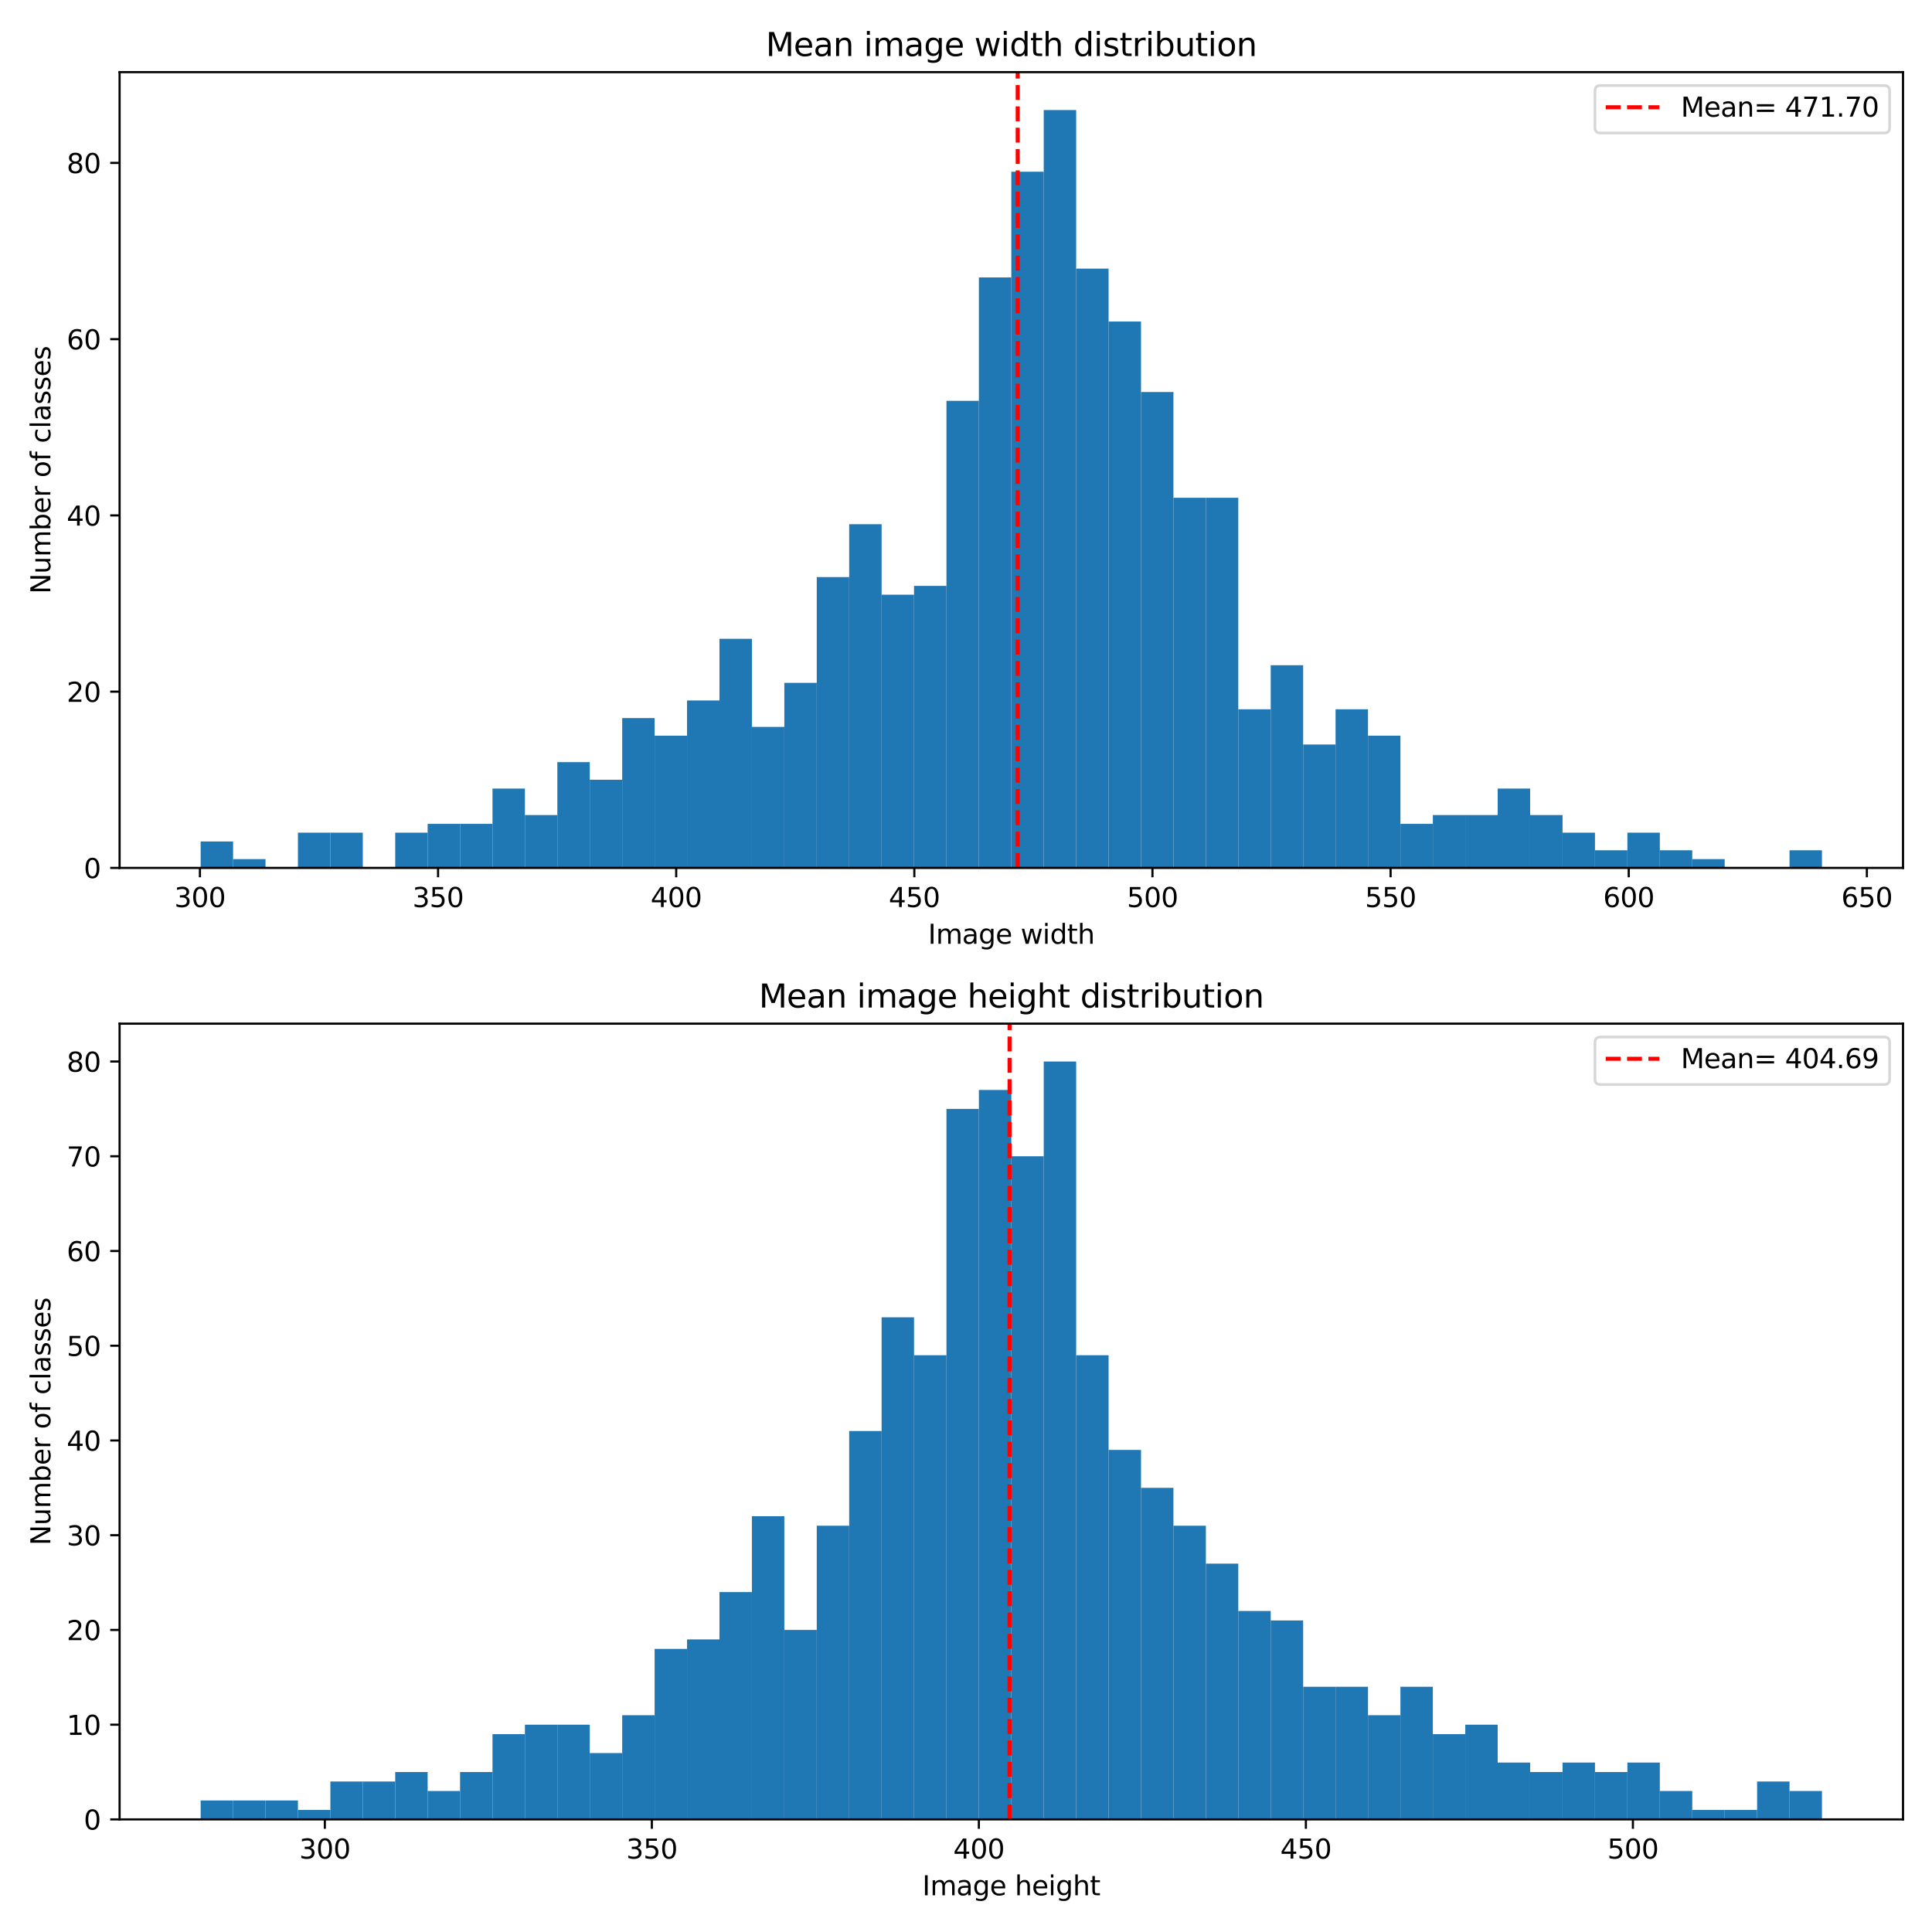 <?xml version="1.0" encoding="utf-8" standalone="no"?>
<!DOCTYPE svg PUBLIC "-//W3C//DTD SVG 1.1//EN"
  "http://www.w3.org/Graphics/SVG/1.1/DTD/svg11.dtd">
<svg xmlns:xlink="http://www.w3.org/1999/xlink" width="720pt" height="720pt" viewBox="0 0 720 720" xmlns="http://www.w3.org/2000/svg" version="1.1">
 <defs>
  <style type="text/css">*{stroke-linejoin: round; stroke-linecap: butt}</style>
 </defs>
 <g id="figure_1">
  <g id="patch_1">
   <path d="M 0 720 
L 720 720 
L 720 0 
L 0 0 
z
" style="fill: #ffffff"/>
  </g>
  <g id="axes_1">
   <g id="patch_2">
    <path d="M 44.57 323.44 
L 709.2 323.44 
L 709.2 26.88 
L 44.57 26.88 
z
" style="fill: #ffffff"/>
   </g>
   <g id="patch_3">
    <path d="M 74.78 323.44 
L 86.865 323.44 
L 86.865 313.588 
L 74.78 313.588 
z
" clip-path="url(#pa3d699de8a)" style="fill: #1f77b4"/>
   </g>
   <g id="patch_4">
    <path d="M 86.865 323.44 
L 98.949 323.44 
L 98.949 320.156 
L 86.865 320.156 
z
" clip-path="url(#pa3d699de8a)" style="fill: #1f77b4"/>
   </g>
   <g id="patch_5">
    <path d="M 98.949 323.44 
L 111.033 323.44 
L 111.033 323.44 
L 98.949 323.44 
z
" clip-path="url(#pa3d699de8a)" style="fill: #1f77b4"/>
   </g>
   <g id="patch_6">
    <path d="M 111.033 323.44 
L 123.117 323.44 
L 123.117 310.303 
L 111.033 310.303 
z
" clip-path="url(#pa3d699de8a)" style="fill: #1f77b4"/>
   </g>
   <g id="patch_7">
    <path d="M 123.117 323.44 
L 135.201 323.44 
L 135.201 310.303 
L 123.117 310.303 
z
" clip-path="url(#pa3d699de8a)" style="fill: #1f77b4"/>
   </g>
   <g id="patch_8">
    <path d="M 135.201 323.44 
L 147.286 323.44 
L 147.286 323.44 
L 135.201 323.44 
z
" clip-path="url(#pa3d699de8a)" style="fill: #1f77b4"/>
   </g>
   <g id="patch_9">
    <path d="M 147.286 323.44 
L 159.37 323.44 
L 159.37 310.303 
L 147.286 310.303 
z
" clip-path="url(#pa3d699de8a)" style="fill: #1f77b4"/>
   </g>
   <g id="patch_10">
    <path d="M 159.37 323.44 
L 171.454 323.44 
L 171.454 307.019 
L 159.37 307.019 
z
" clip-path="url(#pa3d699de8a)" style="fill: #1f77b4"/>
   </g>
   <g id="patch_11">
    <path d="M 171.454 323.44 
L 183.538 323.44 
L 183.538 307.019 
L 171.454 307.019 
z
" clip-path="url(#pa3d699de8a)" style="fill: #1f77b4"/>
   </g>
   <g id="patch_12">
    <path d="M 183.538 323.44 
L 195.622 323.44 
L 195.622 293.883 
L 183.538 293.883 
z
" clip-path="url(#pa3d699de8a)" style="fill: #1f77b4"/>
   </g>
   <g id="patch_13">
    <path d="M 195.622 323.44 
L 207.706 323.44 
L 207.706 303.735 
L 195.622 303.735 
z
" clip-path="url(#pa3d699de8a)" style="fill: #1f77b4"/>
   </g>
   <g id="patch_14">
    <path d="M 207.706 323.44 
L 219.791 323.44 
L 219.791 284.03 
L 207.706 284.03 
z
" clip-path="url(#pa3d699de8a)" style="fill: #1f77b4"/>
   </g>
   <g id="patch_15">
    <path d="M 219.791 323.44 
L 231.875 323.44 
L 231.875 290.598 
L 219.791 290.598 
z
" clip-path="url(#pa3d699de8a)" style="fill: #1f77b4"/>
   </g>
   <g id="patch_16">
    <path d="M 231.875 323.44 
L 243.959 323.44 
L 243.959 267.609 
L 231.875 267.609 
z
" clip-path="url(#pa3d699de8a)" style="fill: #1f77b4"/>
   </g>
   <g id="patch_17">
    <path d="M 243.959 323.44 
L 256.043 323.44 
L 256.043 274.178 
L 243.959 274.178 
z
" clip-path="url(#pa3d699de8a)" style="fill: #1f77b4"/>
   </g>
   <g id="patch_18">
    <path d="M 256.043 323.44 
L 268.127 323.44 
L 268.127 261.041 
L 256.043 261.041 
z
" clip-path="url(#pa3d699de8a)" style="fill: #1f77b4"/>
   </g>
   <g id="patch_19">
    <path d="M 268.127 323.44 
L 280.212 323.44 
L 280.212 238.052 
L 268.127 238.052 
z
" clip-path="url(#pa3d699de8a)" style="fill: #1f77b4"/>
   </g>
   <g id="patch_20">
    <path d="M 280.212 323.44 
L 292.296 323.44 
L 292.296 270.893 
L 280.212 270.893 
z
" clip-path="url(#pa3d699de8a)" style="fill: #1f77b4"/>
   </g>
   <g id="patch_21">
    <path d="M 292.296 323.44 
L 304.38 323.44 
L 304.38 254.473 
L 292.296 254.473 
z
" clip-path="url(#pa3d699de8a)" style="fill: #1f77b4"/>
   </g>
   <g id="patch_22">
    <path d="M 304.38 323.44 
L 316.464 323.44 
L 316.464 215.063 
L 304.38 215.063 
z
" clip-path="url(#pa3d699de8a)" style="fill: #1f77b4"/>
   </g>
   <g id="patch_23">
    <path d="M 316.464 323.44 
L 328.548 323.44 
L 328.548 195.358 
L 316.464 195.358 
z
" clip-path="url(#pa3d699de8a)" style="fill: #1f77b4"/>
   </g>
   <g id="patch_24">
    <path d="M 328.548 323.44 
L 340.632 323.44 
L 340.632 221.631 
L 328.548 221.631 
z
" clip-path="url(#pa3d699de8a)" style="fill: #1f77b4"/>
   </g>
   <g id="patch_25">
    <path d="M 340.632 323.44 
L 352.717 323.44 
L 352.717 218.347 
L 340.632 218.347 
z
" clip-path="url(#pa3d699de8a)" style="fill: #1f77b4"/>
   </g>
   <g id="patch_26">
    <path d="M 352.717 323.44 
L 364.801 323.44 
L 364.801 149.379 
L 352.717 149.379 
z
" clip-path="url(#pa3d699de8a)" style="fill: #1f77b4"/>
   </g>
   <g id="patch_27">
    <path d="M 364.801 323.44 
L 376.885 323.44 
L 376.885 103.401 
L 364.801 103.401 
z
" clip-path="url(#pa3d699de8a)" style="fill: #1f77b4"/>
   </g>
   <g id="patch_28">
    <path d="M 376.885 323.44 
L 388.969 323.44 
L 388.969 63.991 
L 376.885 63.991 
z
" clip-path="url(#pa3d699de8a)" style="fill: #1f77b4"/>
   </g>
   <g id="patch_29">
    <path d="M 388.969 323.44 
L 401.053 323.44 
L 401.053 41.002 
L 388.969 41.002 
z
" clip-path="url(#pa3d699de8a)" style="fill: #1f77b4"/>
   </g>
   <g id="patch_30">
    <path d="M 401.053 323.44 
L 413.138 323.44 
L 413.138 100.117 
L 401.053 100.117 
z
" clip-path="url(#pa3d699de8a)" style="fill: #1f77b4"/>
   </g>
   <g id="patch_31">
    <path d="M 413.138 323.44 
L 425.222 323.44 
L 425.222 119.822 
L 413.138 119.822 
z
" clip-path="url(#pa3d699de8a)" style="fill: #1f77b4"/>
   </g>
   <g id="patch_32">
    <path d="M 425.222 323.44 
L 437.306 323.44 
L 437.306 146.095 
L 425.222 146.095 
z
" clip-path="url(#pa3d699de8a)" style="fill: #1f77b4"/>
   </g>
   <g id="patch_33">
    <path d="M 437.306 323.44 
L 449.39 323.44 
L 449.39 185.505 
L 437.306 185.505 
z
" clip-path="url(#pa3d699de8a)" style="fill: #1f77b4"/>
   </g>
   <g id="patch_34">
    <path d="M 449.39 323.44 
L 461.474 323.44 
L 461.474 185.505 
L 449.39 185.505 
z
" clip-path="url(#pa3d699de8a)" style="fill: #1f77b4"/>
   </g>
   <g id="patch_35">
    <path d="M 461.474 323.44 
L 473.558 323.44 
L 473.558 264.325 
L 461.474 264.325 
z
" clip-path="url(#pa3d699de8a)" style="fill: #1f77b4"/>
   </g>
   <g id="patch_36">
    <path d="M 473.558 323.44 
L 485.643 323.44 
L 485.643 247.904 
L 473.558 247.904 
z
" clip-path="url(#pa3d699de8a)" style="fill: #1f77b4"/>
   </g>
   <g id="patch_37">
    <path d="M 485.643 323.44 
L 497.727 323.44 
L 497.727 277.462 
L 485.643 277.462 
z
" clip-path="url(#pa3d699de8a)" style="fill: #1f77b4"/>
   </g>
   <g id="patch_38">
    <path d="M 497.727 323.44 
L 509.811 323.44 
L 509.811 264.325 
L 497.727 264.325 
z
" clip-path="url(#pa3d699de8a)" style="fill: #1f77b4"/>
   </g>
   <g id="patch_39">
    <path d="M 509.811 323.44 
L 521.895 323.44 
L 521.895 274.178 
L 509.811 274.178 
z
" clip-path="url(#pa3d699de8a)" style="fill: #1f77b4"/>
   </g>
   <g id="patch_40">
    <path d="M 521.895 323.44 
L 533.979 323.44 
L 533.979 307.019 
L 521.895 307.019 
z
" clip-path="url(#pa3d699de8a)" style="fill: #1f77b4"/>
   </g>
   <g id="patch_41">
    <path d="M 533.979 323.44 
L 546.064 323.44 
L 546.064 303.735 
L 533.979 303.735 
z
" clip-path="url(#pa3d699de8a)" style="fill: #1f77b4"/>
   </g>
   <g id="patch_42">
    <path d="M 546.064 323.44 
L 558.148 323.44 
L 558.148 303.735 
L 546.064 303.735 
z
" clip-path="url(#pa3d699de8a)" style="fill: #1f77b4"/>
   </g>
   <g id="patch_43">
    <path d="M 558.148 323.44 
L 570.232 323.44 
L 570.232 293.883 
L 558.148 293.883 
z
" clip-path="url(#pa3d699de8a)" style="fill: #1f77b4"/>
   </g>
   <g id="patch_44">
    <path d="M 570.232 323.44 
L 582.316 323.44 
L 582.316 303.735 
L 570.232 303.735 
z
" clip-path="url(#pa3d699de8a)" style="fill: #1f77b4"/>
   </g>
   <g id="patch_45">
    <path d="M 582.316 323.44 
L 594.4 323.44 
L 594.4 310.303 
L 582.316 310.303 
z
" clip-path="url(#pa3d699de8a)" style="fill: #1f77b4"/>
   </g>
   <g id="patch_46">
    <path d="M 594.4 323.44 
L 606.484 323.44 
L 606.484 316.872 
L 594.4 316.872 
z
" clip-path="url(#pa3d699de8a)" style="fill: #1f77b4"/>
   </g>
   <g id="patch_47">
    <path d="M 606.484 323.44 
L 618.569 323.44 
L 618.569 310.303 
L 606.484 310.303 
z
" clip-path="url(#pa3d699de8a)" style="fill: #1f77b4"/>
   </g>
   <g id="patch_48">
    <path d="M 618.569 323.44 
L 630.653 323.44 
L 630.653 316.872 
L 618.569 316.872 
z
" clip-path="url(#pa3d699de8a)" style="fill: #1f77b4"/>
   </g>
   <g id="patch_49">
    <path d="M 630.653 323.44 
L 642.737 323.44 
L 642.737 320.156 
L 630.653 320.156 
z
" clip-path="url(#pa3d699de8a)" style="fill: #1f77b4"/>
   </g>
   <g id="patch_50">
    <path d="M 642.737 323.44 
L 654.821 323.44 
L 654.821 323.44 
L 642.737 323.44 
z
" clip-path="url(#pa3d699de8a)" style="fill: #1f77b4"/>
   </g>
   <g id="patch_51">
    <path d="M 654.821 323.44 
L 666.905 323.44 
L 666.905 323.44 
L 654.821 323.44 
z
" clip-path="url(#pa3d699de8a)" style="fill: #1f77b4"/>
   </g>
   <g id="patch_52">
    <path d="M 666.905 323.44 
L 678.99 323.44 
L 678.99 316.872 
L 666.905 316.872 
z
" clip-path="url(#pa3d699de8a)" style="fill: #1f77b4"/>
   </g>
   <g id="matplotlib.axis_1">
    <g id="xtick_1">
     <g id="line2d_1">
      <defs>
       <path id="meb3bebe177" d="M 0 0 
L 0 3.5 
" style="stroke: #000000; stroke-width: 0.8"/>
      </defs>
      <g>
       <use xlink:href="#meb3bebe177" x="74.51" y="323.44" style="stroke: #000000; stroke-width: 0.8"/>
      </g>
     </g>
     <g id="text_1">
      <!-- 300 -->
      <g transform="translate(64.966 338.038) scale(0.1 -0.1)">
       <defs>
        <path id="DejaVuSans-33" d="M 2597 2516 
Q 3050 2419 3304 2112 
Q 3559 1806 3559 1356 
Q 3559 666 3084 287 
Q 2609 -91 1734 -91 
Q 1441 -91 1130 -33 
Q 819 25 488 141 
L 488 750 
Q 750 597 1062 519 
Q 1375 441 1716 441 
Q 2309 441 2620 675 
Q 2931 909 2931 1356 
Q 2931 1769 2642 2001 
Q 2353 2234 1838 2234 
L 1294 2234 
L 1294 2753 
L 1863 2753 
Q 2328 2753 2575 2939 
Q 2822 3125 2822 3475 
Q 2822 3834 2567 4026 
Q 2313 4219 1838 4219 
Q 1578 4219 1281 4162 
Q 984 4106 628 3988 
L 628 4550 
Q 988 4650 1302 4700 
Q 1616 4750 1894 4750 
Q 2613 4750 3031 4423 
Q 3450 4097 3450 3541 
Q 3450 3153 3228 2886 
Q 3006 2619 2597 2516 
z
" transform="scale(0.016)"/>
        <path id="DejaVuSans-30" d="M 2034 4250 
Q 1547 4250 1301 3770 
Q 1056 3291 1056 2328 
Q 1056 1369 1301 889 
Q 1547 409 2034 409 
Q 2525 409 2770 889 
Q 3016 1369 3016 2328 
Q 3016 3291 2770 3770 
Q 2525 4250 2034 4250 
z
M 2034 4750 
Q 2819 4750 3233 4129 
Q 3647 3509 3647 2328 
Q 3647 1150 3233 529 
Q 2819 -91 2034 -91 
Q 1250 -91 836 529 
Q 422 1150 422 2328 
Q 422 3509 836 4129 
Q 1250 4750 2034 4750 
z
" transform="scale(0.016)"/>
       </defs>
       <use xlink:href="#DejaVuSans-33"/>
       <use xlink:href="#DejaVuSans-30" x="63.623"/>
       <use xlink:href="#DejaVuSans-30" x="127.246"/>
      </g>
     </g>
    </g>
    <g id="xtick_2">
     <g id="line2d_2">
      <g>
       <use xlink:href="#meb3bebe177" x="163.255" y="323.44" style="stroke: #000000; stroke-width: 0.8"/>
      </g>
     </g>
     <g id="text_2">
      <!-- 350 -->
      <g transform="translate(153.711 338.038) scale(0.1 -0.1)">
       <defs>
        <path id="DejaVuSans-35" d="M 691 4666 
L 3169 4666 
L 3169 4134 
L 1269 4134 
L 1269 2991 
Q 1406 3038 1543 3061 
Q 1681 3084 1819 3084 
Q 2600 3084 3056 2656 
Q 3513 2228 3513 1497 
Q 3513 744 3044 326 
Q 2575 -91 1722 -91 
Q 1428 -91 1123 -41 
Q 819 9 494 109 
L 494 744 
Q 775 591 1075 516 
Q 1375 441 1709 441 
Q 2250 441 2565 725 
Q 2881 1009 2881 1497 
Q 2881 1984 2565 2268 
Q 2250 2553 1709 2553 
Q 1456 2553 1204 2497 
Q 953 2441 691 2322 
L 691 4666 
z
" transform="scale(0.016)"/>
       </defs>
       <use xlink:href="#DejaVuSans-33"/>
       <use xlink:href="#DejaVuSans-35" x="63.623"/>
       <use xlink:href="#DejaVuSans-30" x="127.246"/>
      </g>
     </g>
    </g>
    <g id="xtick_3">
     <g id="line2d_3">
      <g>
       <use xlink:href="#meb3bebe177" x="251.999" y="323.44" style="stroke: #000000; stroke-width: 0.8"/>
      </g>
     </g>
     <g id="text_3">
      <!-- 400 -->
      <g transform="translate(242.456 338.038) scale(0.1 -0.1)">
       <defs>
        <path id="DejaVuSans-34" d="M 2419 4116 
L 825 1625 
L 2419 1625 
L 2419 4116 
z
M 2253 4666 
L 3047 4666 
L 3047 1625 
L 3713 1625 
L 3713 1100 
L 3047 1100 
L 3047 0 
L 2419 0 
L 2419 1100 
L 313 1100 
L 313 1709 
L 2253 4666 
z
" transform="scale(0.016)"/>
       </defs>
       <use xlink:href="#DejaVuSans-34"/>
       <use xlink:href="#DejaVuSans-30" x="63.623"/>
       <use xlink:href="#DejaVuSans-30" x="127.246"/>
      </g>
     </g>
    </g>
    <g id="xtick_4">
     <g id="line2d_4">
      <g>
       <use xlink:href="#meb3bebe177" x="340.744" y="323.44" style="stroke: #000000; stroke-width: 0.8"/>
      </g>
     </g>
     <g id="text_4">
      <!-- 450 -->
      <g transform="translate(331.201 338.038) scale(0.1 -0.1)">
       <use xlink:href="#DejaVuSans-34"/>
       <use xlink:href="#DejaVuSans-35" x="63.623"/>
       <use xlink:href="#DejaVuSans-30" x="127.246"/>
      </g>
     </g>
    </g>
    <g id="xtick_5">
     <g id="line2d_5">
      <g>
       <use xlink:href="#meb3bebe177" x="429.489" y="323.44" style="stroke: #000000; stroke-width: 0.8"/>
      </g>
     </g>
     <g id="text_5">
      <!-- 500 -->
      <g transform="translate(419.946 338.038) scale(0.1 -0.1)">
       <use xlink:href="#DejaVuSans-35"/>
       <use xlink:href="#DejaVuSans-30" x="63.623"/>
       <use xlink:href="#DejaVuSans-30" x="127.246"/>
      </g>
     </g>
    </g>
    <g id="xtick_6">
     <g id="line2d_6">
      <g>
       <use xlink:href="#meb3bebe177" x="518.234" y="323.44" style="stroke: #000000; stroke-width: 0.8"/>
      </g>
     </g>
     <g id="text_6">
      <!-- 550 -->
      <g transform="translate(508.69 338.038) scale(0.1 -0.1)">
       <use xlink:href="#DejaVuSans-35"/>
       <use xlink:href="#DejaVuSans-35" x="63.623"/>
       <use xlink:href="#DejaVuSans-30" x="127.246"/>
      </g>
     </g>
    </g>
    <g id="xtick_7">
     <g id="line2d_7">
      <g>
       <use xlink:href="#meb3bebe177" x="606.979" y="323.44" style="stroke: #000000; stroke-width: 0.8"/>
      </g>
     </g>
     <g id="text_7">
      <!-- 600 -->
      <g transform="translate(597.435 338.038) scale(0.1 -0.1)">
       <defs>
        <path id="DejaVuSans-36" d="M 2113 2584 
Q 1688 2584 1439 2293 
Q 1191 2003 1191 1497 
Q 1191 994 1439 701 
Q 1688 409 2113 409 
Q 2538 409 2786 701 
Q 3034 994 3034 1497 
Q 3034 2003 2786 2293 
Q 2538 2584 2113 2584 
z
M 3366 4563 
L 3366 3988 
Q 3128 4100 2886 4159 
Q 2644 4219 2406 4219 
Q 1781 4219 1451 3797 
Q 1122 3375 1075 2522 
Q 1259 2794 1537 2939 
Q 1816 3084 2150 3084 
Q 2853 3084 3261 2657 
Q 3669 2231 3669 1497 
Q 3669 778 3244 343 
Q 2819 -91 2113 -91 
Q 1303 -91 875 529 
Q 447 1150 447 2328 
Q 447 3434 972 4092 
Q 1497 4750 2381 4750 
Q 2619 4750 2861 4703 
Q 3103 4656 3366 4563 
z
" transform="scale(0.016)"/>
       </defs>
       <use xlink:href="#DejaVuSans-36"/>
       <use xlink:href="#DejaVuSans-30" x="63.623"/>
       <use xlink:href="#DejaVuSans-30" x="127.246"/>
      </g>
     </g>
    </g>
    <g id="xtick_8">
     <g id="line2d_8">
      <g>
       <use xlink:href="#meb3bebe177" x="695.724" y="323.44" style="stroke: #000000; stroke-width: 0.8"/>
      </g>
     </g>
     <g id="text_8">
      <!-- 650 -->
      <g transform="translate(686.18 338.038) scale(0.1 -0.1)">
       <use xlink:href="#DejaVuSans-36"/>
       <use xlink:href="#DejaVuSans-35" x="63.623"/>
       <use xlink:href="#DejaVuSans-30" x="127.246"/>
      </g>
     </g>
    </g>
    <g id="text_9">
     <!-- Image width -->
     <g transform="translate(345.855 351.717) scale(0.1 -0.1)">
      <defs>
       <path id="DejaVuSans-49" d="M 628 4666 
L 1259 4666 
L 1259 0 
L 628 0 
L 628 4666 
z
" transform="scale(0.016)"/>
       <path id="DejaVuSans-6d" d="M 3328 2828 
Q 3544 3216 3844 3400 
Q 4144 3584 4550 3584 
Q 5097 3584 5394 3201 
Q 5691 2819 5691 2113 
L 5691 0 
L 5113 0 
L 5113 2094 
Q 5113 2597 4934 2840 
Q 4756 3084 4391 3084 
Q 3944 3084 3684 2787 
Q 3425 2491 3425 1978 
L 3425 0 
L 2847 0 
L 2847 2094 
Q 2847 2600 2669 2842 
Q 2491 3084 2119 3084 
Q 1678 3084 1418 2786 
Q 1159 2488 1159 1978 
L 1159 0 
L 581 0 
L 581 3500 
L 1159 3500 
L 1159 2956 
Q 1356 3278 1631 3431 
Q 1906 3584 2284 3584 
Q 2666 3584 2933 3390 
Q 3200 3197 3328 2828 
z
" transform="scale(0.016)"/>
       <path id="DejaVuSans-61" d="M 2194 1759 
Q 1497 1759 1228 1600 
Q 959 1441 959 1056 
Q 959 750 1161 570 
Q 1363 391 1709 391 
Q 2188 391 2477 730 
Q 2766 1069 2766 1631 
L 2766 1759 
L 2194 1759 
z
M 3341 1997 
L 3341 0 
L 2766 0 
L 2766 531 
Q 2569 213 2275 61 
Q 1981 -91 1556 -91 
Q 1019 -91 701 211 
Q 384 513 384 1019 
Q 384 1609 779 1909 
Q 1175 2209 1959 2209 
L 2766 2209 
L 2766 2266 
Q 2766 2663 2505 2880 
Q 2244 3097 1772 3097 
Q 1472 3097 1187 3025 
Q 903 2953 641 2809 
L 641 3341 
Q 956 3463 1253 3523 
Q 1550 3584 1831 3584 
Q 2591 3584 2966 3190 
Q 3341 2797 3341 1997 
z
" transform="scale(0.016)"/>
       <path id="DejaVuSans-67" d="M 2906 1791 
Q 2906 2416 2648 2759 
Q 2391 3103 1925 3103 
Q 1463 3103 1205 2759 
Q 947 2416 947 1791 
Q 947 1169 1205 825 
Q 1463 481 1925 481 
Q 2391 481 2648 825 
Q 2906 1169 2906 1791 
z
M 3481 434 
Q 3481 -459 3084 -895 
Q 2688 -1331 1869 -1331 
Q 1566 -1331 1297 -1286 
Q 1028 -1241 775 -1147 
L 775 -588 
Q 1028 -725 1275 -790 
Q 1522 -856 1778 -856 
Q 2344 -856 2625 -561 
Q 2906 -266 2906 331 
L 2906 616 
Q 2728 306 2450 153 
Q 2172 0 1784 0 
Q 1141 0 747 490 
Q 353 981 353 1791 
Q 353 2603 747 3093 
Q 1141 3584 1784 3584 
Q 2172 3584 2450 3431 
Q 2728 3278 2906 2969 
L 2906 3500 
L 3481 3500 
L 3481 434 
z
" transform="scale(0.016)"/>
       <path id="DejaVuSans-65" d="M 3597 1894 
L 3597 1613 
L 953 1613 
Q 991 1019 1311 708 
Q 1631 397 2203 397 
Q 2534 397 2845 478 
Q 3156 559 3463 722 
L 3463 178 
Q 3153 47 2828 -22 
Q 2503 -91 2169 -91 
Q 1331 -91 842 396 
Q 353 884 353 1716 
Q 353 2575 817 3079 
Q 1281 3584 2069 3584 
Q 2775 3584 3186 3129 
Q 3597 2675 3597 1894 
z
M 3022 2063 
Q 3016 2534 2758 2815 
Q 2500 3097 2075 3097 
Q 1594 3097 1305 2825 
Q 1016 2553 972 2059 
L 3022 2063 
z
" transform="scale(0.016)"/>
       <path id="DejaVuSans-20" transform="scale(0.016)"/>
       <path id="DejaVuSans-77" d="M 269 3500 
L 844 3500 
L 1563 769 
L 2278 3500 
L 2956 3500 
L 3675 769 
L 4391 3500 
L 4966 3500 
L 4050 0 
L 3372 0 
L 2619 2869 
L 1863 0 
L 1184 0 
L 269 3500 
z
" transform="scale(0.016)"/>
       <path id="DejaVuSans-69" d="M 603 3500 
L 1178 3500 
L 1178 0 
L 603 0 
L 603 3500 
z
M 603 4863 
L 1178 4863 
L 1178 4134 
L 603 4134 
L 603 4863 
z
" transform="scale(0.016)"/>
       <path id="DejaVuSans-64" d="M 2906 2969 
L 2906 4863 
L 3481 4863 
L 3481 0 
L 2906 0 
L 2906 525 
Q 2725 213 2448 61 
Q 2172 -91 1784 -91 
Q 1150 -91 751 415 
Q 353 922 353 1747 
Q 353 2572 751 3078 
Q 1150 3584 1784 3584 
Q 2172 3584 2448 3432 
Q 2725 3281 2906 2969 
z
M 947 1747 
Q 947 1113 1208 752 
Q 1469 391 1925 391 
Q 2381 391 2643 752 
Q 2906 1113 2906 1747 
Q 2906 2381 2643 2742 
Q 2381 3103 1925 3103 
Q 1469 3103 1208 2742 
Q 947 2381 947 1747 
z
" transform="scale(0.016)"/>
       <path id="DejaVuSans-74" d="M 1172 4494 
L 1172 3500 
L 2356 3500 
L 2356 3053 
L 1172 3053 
L 1172 1153 
Q 1172 725 1289 603 
Q 1406 481 1766 481 
L 2356 481 
L 2356 0 
L 1766 0 
Q 1100 0 847 248 
Q 594 497 594 1153 
L 594 3053 
L 172 3053 
L 172 3500 
L 594 3500 
L 594 4494 
L 1172 4494 
z
" transform="scale(0.016)"/>
       <path id="DejaVuSans-68" d="M 3513 2113 
L 3513 0 
L 2938 0 
L 2938 2094 
Q 2938 2591 2744 2837 
Q 2550 3084 2163 3084 
Q 1697 3084 1428 2787 
Q 1159 2491 1159 1978 
L 1159 0 
L 581 0 
L 581 4863 
L 1159 4863 
L 1159 2956 
Q 1366 3272 1645 3428 
Q 1925 3584 2291 3584 
Q 2894 3584 3203 3211 
Q 3513 2838 3513 2113 
z
" transform="scale(0.016)"/>
      </defs>
      <use xlink:href="#DejaVuSans-49"/>
      <use xlink:href="#DejaVuSans-6d" x="29.492"/>
      <use xlink:href="#DejaVuSans-61" x="126.904"/>
      <use xlink:href="#DejaVuSans-67" x="188.184"/>
      <use xlink:href="#DejaVuSans-65" x="251.66"/>
      <use xlink:href="#DejaVuSans-20" x="313.184"/>
      <use xlink:href="#DejaVuSans-77" x="344.971"/>
      <use xlink:href="#DejaVuSans-69" x="426.758"/>
      <use xlink:href="#DejaVuSans-64" x="454.541"/>
      <use xlink:href="#DejaVuSans-74" x="518.018"/>
      <use xlink:href="#DejaVuSans-68" x="557.227"/>
     </g>
    </g>
   </g>
   <g id="matplotlib.axis_2">
    <g id="ytick_1">
     <g id="line2d_9">
      <defs>
       <path id="m21757aab3b" d="M 0 0 
L -3.5 0 
" style="stroke: #000000; stroke-width: 0.8"/>
      </defs>
      <g>
       <use xlink:href="#m21757aab3b" x="44.57" y="323.44" style="stroke: #000000; stroke-width: 0.8"/>
      </g>
     </g>
     <g id="text_10">
      <!-- 0 -->
      <g transform="translate(31.207 327.239) scale(0.1 -0.1)">
       <use xlink:href="#DejaVuSans-30"/>
      </g>
     </g>
    </g>
    <g id="ytick_2">
     <g id="line2d_10">
      <g>
       <use xlink:href="#m21757aab3b" x="44.57" y="257.757" style="stroke: #000000; stroke-width: 0.8"/>
      </g>
     </g>
     <g id="text_11">
      <!-- 20 -->
      <g transform="translate(24.845 261.556) scale(0.1 -0.1)">
       <defs>
        <path id="DejaVuSans-32" d="M 1228 531 
L 3431 531 
L 3431 0 
L 469 0 
L 469 531 
Q 828 903 1448 1529 
Q 2069 2156 2228 2338 
Q 2531 2678 2651 2914 
Q 2772 3150 2772 3378 
Q 2772 3750 2511 3984 
Q 2250 4219 1831 4219 
Q 1534 4219 1204 4116 
Q 875 4013 500 3803 
L 500 4441 
Q 881 4594 1212 4672 
Q 1544 4750 1819 4750 
Q 2544 4750 2975 4387 
Q 3406 4025 3406 3419 
Q 3406 3131 3298 2873 
Q 3191 2616 2906 2266 
Q 2828 2175 2409 1742 
Q 1991 1309 1228 531 
z
" transform="scale(0.016)"/>
       </defs>
       <use xlink:href="#DejaVuSans-32"/>
       <use xlink:href="#DejaVuSans-30" x="63.623"/>
      </g>
     </g>
    </g>
    <g id="ytick_3">
     <g id="line2d_11">
      <g>
       <use xlink:href="#m21757aab3b" x="44.57" y="192.073" style="stroke: #000000; stroke-width: 0.8"/>
      </g>
     </g>
     <g id="text_12">
      <!-- 40 -->
      <g transform="translate(24.845 195.873) scale(0.1 -0.1)">
       <use xlink:href="#DejaVuSans-34"/>
       <use xlink:href="#DejaVuSans-30" x="63.623"/>
      </g>
     </g>
    </g>
    <g id="ytick_4">
     <g id="line2d_12">
      <g>
       <use xlink:href="#m21757aab3b" x="44.57" y="126.39" style="stroke: #000000; stroke-width: 0.8"/>
      </g>
     </g>
     <g id="text_13">
      <!-- 60 -->
      <g transform="translate(24.845 130.189) scale(0.1 -0.1)">
       <use xlink:href="#DejaVuSans-36"/>
       <use xlink:href="#DejaVuSans-30" x="63.623"/>
      </g>
     </g>
    </g>
    <g id="ytick_5">
     <g id="line2d_13">
      <g>
       <use xlink:href="#m21757aab3b" x="44.57" y="60.707" style="stroke: #000000; stroke-width: 0.8"/>
      </g>
     </g>
     <g id="text_14">
      <!-- 80 -->
      <g transform="translate(24.845 64.506) scale(0.1 -0.1)">
       <defs>
        <path id="DejaVuSans-38" d="M 2034 2216 
Q 1584 2216 1326 1975 
Q 1069 1734 1069 1313 
Q 1069 891 1326 650 
Q 1584 409 2034 409 
Q 2484 409 2743 651 
Q 3003 894 3003 1313 
Q 3003 1734 2745 1975 
Q 2488 2216 2034 2216 
z
M 1403 2484 
Q 997 2584 770 2862 
Q 544 3141 544 3541 
Q 544 4100 942 4425 
Q 1341 4750 2034 4750 
Q 2731 4750 3128 4425 
Q 3525 4100 3525 3541 
Q 3525 3141 3298 2862 
Q 3072 2584 2669 2484 
Q 3125 2378 3379 2068 
Q 3634 1759 3634 1313 
Q 3634 634 3220 271 
Q 2806 -91 2034 -91 
Q 1263 -91 848 271 
Q 434 634 434 1313 
Q 434 1759 690 2068 
Q 947 2378 1403 2484 
z
M 1172 3481 
Q 1172 3119 1398 2916 
Q 1625 2713 2034 2713 
Q 2441 2713 2670 2916 
Q 2900 3119 2900 3481 
Q 2900 3844 2670 4047 
Q 2441 4250 2034 4250 
Q 1625 4250 1398 4047 
Q 1172 3844 1172 3481 
z
" transform="scale(0.016)"/>
       </defs>
       <use xlink:href="#DejaVuSans-38"/>
       <use xlink:href="#DejaVuSans-30" x="63.623"/>
      </g>
     </g>
    </g>
    <g id="text_15">
     <!-- Number of classes -->
     <g transform="translate(18.765 221.337) rotate(-90) scale(0.1 -0.1)">
      <defs>
       <path id="DejaVuSans-4e" d="M 628 4666 
L 1478 4666 
L 3547 763 
L 3547 4666 
L 4159 4666 
L 4159 0 
L 3309 0 
L 1241 3903 
L 1241 0 
L 628 0 
L 628 4666 
z
" transform="scale(0.016)"/>
       <path id="DejaVuSans-75" d="M 544 1381 
L 544 3500 
L 1119 3500 
L 1119 1403 
Q 1119 906 1312 657 
Q 1506 409 1894 409 
Q 2359 409 2629 706 
Q 2900 1003 2900 1516 
L 2900 3500 
L 3475 3500 
L 3475 0 
L 2900 0 
L 2900 538 
Q 2691 219 2414 64 
Q 2138 -91 1772 -91 
Q 1169 -91 856 284 
Q 544 659 544 1381 
z
M 1991 3584 
L 1991 3584 
z
" transform="scale(0.016)"/>
       <path id="DejaVuSans-62" d="M 3116 1747 
Q 3116 2381 2855 2742 
Q 2594 3103 2138 3103 
Q 1681 3103 1420 2742 
Q 1159 2381 1159 1747 
Q 1159 1113 1420 752 
Q 1681 391 2138 391 
Q 2594 391 2855 752 
Q 3116 1113 3116 1747 
z
M 1159 2969 
Q 1341 3281 1617 3432 
Q 1894 3584 2278 3584 
Q 2916 3584 3314 3078 
Q 3713 2572 3713 1747 
Q 3713 922 3314 415 
Q 2916 -91 2278 -91 
Q 1894 -91 1617 61 
Q 1341 213 1159 525 
L 1159 0 
L 581 0 
L 581 4863 
L 1159 4863 
L 1159 2969 
z
" transform="scale(0.016)"/>
       <path id="DejaVuSans-72" d="M 2631 2963 
Q 2534 3019 2420 3045 
Q 2306 3072 2169 3072 
Q 1681 3072 1420 2755 
Q 1159 2438 1159 1844 
L 1159 0 
L 581 0 
L 581 3500 
L 1159 3500 
L 1159 2956 
Q 1341 3275 1631 3429 
Q 1922 3584 2338 3584 
Q 2397 3584 2469 3576 
Q 2541 3569 2628 3553 
L 2631 2963 
z
" transform="scale(0.016)"/>
       <path id="DejaVuSans-6f" d="M 1959 3097 
Q 1497 3097 1228 2736 
Q 959 2375 959 1747 
Q 959 1119 1226 758 
Q 1494 397 1959 397 
Q 2419 397 2687 759 
Q 2956 1122 2956 1747 
Q 2956 2369 2687 2733 
Q 2419 3097 1959 3097 
z
M 1959 3584 
Q 2709 3584 3137 3096 
Q 3566 2609 3566 1747 
Q 3566 888 3137 398 
Q 2709 -91 1959 -91 
Q 1206 -91 779 398 
Q 353 888 353 1747 
Q 353 2609 779 3096 
Q 1206 3584 1959 3584 
z
" transform="scale(0.016)"/>
       <path id="DejaVuSans-66" d="M 2375 4863 
L 2375 4384 
L 1825 4384 
Q 1516 4384 1395 4259 
Q 1275 4134 1275 3809 
L 1275 3500 
L 2222 3500 
L 2222 3053 
L 1275 3053 
L 1275 0 
L 697 0 
L 697 3053 
L 147 3053 
L 147 3500 
L 697 3500 
L 697 3744 
Q 697 4328 969 4595 
Q 1241 4863 1831 4863 
L 2375 4863 
z
" transform="scale(0.016)"/>
       <path id="DejaVuSans-63" d="M 3122 3366 
L 3122 2828 
Q 2878 2963 2633 3030 
Q 2388 3097 2138 3097 
Q 1578 3097 1268 2742 
Q 959 2388 959 1747 
Q 959 1106 1268 751 
Q 1578 397 2138 397 
Q 2388 397 2633 464 
Q 2878 531 3122 666 
L 3122 134 
Q 2881 22 2623 -34 
Q 2366 -91 2075 -91 
Q 1284 -91 818 406 
Q 353 903 353 1747 
Q 353 2603 823 3093 
Q 1294 3584 2113 3584 
Q 2378 3584 2631 3529 
Q 2884 3475 3122 3366 
z
" transform="scale(0.016)"/>
       <path id="DejaVuSans-6c" d="M 603 4863 
L 1178 4863 
L 1178 0 
L 603 0 
L 603 4863 
z
" transform="scale(0.016)"/>
       <path id="DejaVuSans-73" d="M 2834 3397 
L 2834 2853 
Q 2591 2978 2328 3040 
Q 2066 3103 1784 3103 
Q 1356 3103 1142 2972 
Q 928 2841 928 2578 
Q 928 2378 1081 2264 
Q 1234 2150 1697 2047 
L 1894 2003 
Q 2506 1872 2764 1633 
Q 3022 1394 3022 966 
Q 3022 478 2636 193 
Q 2250 -91 1575 -91 
Q 1294 -91 989 -36 
Q 684 19 347 128 
L 347 722 
Q 666 556 975 473 
Q 1284 391 1588 391 
Q 1994 391 2212 530 
Q 2431 669 2431 922 
Q 2431 1156 2273 1281 
Q 2116 1406 1581 1522 
L 1381 1569 
Q 847 1681 609 1914 
Q 372 2147 372 2553 
Q 372 3047 722 3315 
Q 1072 3584 1716 3584 
Q 2034 3584 2315 3537 
Q 2597 3491 2834 3397 
z
" transform="scale(0.016)"/>
      </defs>
      <use xlink:href="#DejaVuSans-4e"/>
      <use xlink:href="#DejaVuSans-75" x="74.805"/>
      <use xlink:href="#DejaVuSans-6d" x="138.184"/>
      <use xlink:href="#DejaVuSans-62" x="235.596"/>
      <use xlink:href="#DejaVuSans-65" x="299.072"/>
      <use xlink:href="#DejaVuSans-72" x="360.596"/>
      <use xlink:href="#DejaVuSans-20" x="401.709"/>
      <use xlink:href="#DejaVuSans-6f" x="433.496"/>
      <use xlink:href="#DejaVuSans-66" x="494.678"/>
      <use xlink:href="#DejaVuSans-20" x="529.883"/>
      <use xlink:href="#DejaVuSans-63" x="561.67"/>
      <use xlink:href="#DejaVuSans-6c" x="616.65"/>
      <use xlink:href="#DejaVuSans-61" x="644.434"/>
      <use xlink:href="#DejaVuSans-73" x="705.713"/>
      <use xlink:href="#DejaVuSans-73" x="757.812"/>
      <use xlink:href="#DejaVuSans-65" x="809.912"/>
      <use xlink:href="#DejaVuSans-73" x="871.436"/>
     </g>
    </g>
   </g>
   <g id="line2d_14">
    <path d="M 379.268 323.44 
L 379.268 26.88 
" clip-path="url(#pa3d699de8a)" style="fill: none; stroke-dasharray: 5.55,2.4; stroke-dashoffset: 0; stroke: #ff0000; stroke-width: 1.5"/>
   </g>
   <g id="patch_53">
    <path d="M 44.57 323.44 
L 44.57 26.88 
" style="fill: none; stroke: #000000; stroke-width: 0.8; stroke-linejoin: miter; stroke-linecap: square"/>
   </g>
   <g id="patch_54">
    <path d="M 709.2 323.44 
L 709.2 26.88 
" style="fill: none; stroke: #000000; stroke-width: 0.8; stroke-linejoin: miter; stroke-linecap: square"/>
   </g>
   <g id="patch_55">
    <path d="M 44.57 323.44 
L 709.2 323.44 
" style="fill: none; stroke: #000000; stroke-width: 0.8; stroke-linejoin: miter; stroke-linecap: square"/>
   </g>
   <g id="patch_56">
    <path d="M 44.57 26.88 
L 709.2 26.88 
" style="fill: none; stroke: #000000; stroke-width: 0.8; stroke-linejoin: miter; stroke-linecap: square"/>
   </g>
   <g id="text_16">
    <!-- Mean image width distribution -->
    <g transform="translate(285.398 20.88) scale(0.12 -0.12)">
     <defs>
      <path id="DejaVuSans-4d" d="M 628 4666 
L 1569 4666 
L 2759 1491 
L 3956 4666 
L 4897 4666 
L 4897 0 
L 4281 0 
L 4281 4097 
L 3078 897 
L 2444 897 
L 1241 4097 
L 1241 0 
L 628 0 
L 628 4666 
z
" transform="scale(0.016)"/>
      <path id="DejaVuSans-6e" d="M 3513 2113 
L 3513 0 
L 2938 0 
L 2938 2094 
Q 2938 2591 2744 2837 
Q 2550 3084 2163 3084 
Q 1697 3084 1428 2787 
Q 1159 2491 1159 1978 
L 1159 0 
L 581 0 
L 581 3500 
L 1159 3500 
L 1159 2956 
Q 1366 3272 1645 3428 
Q 1925 3584 2291 3584 
Q 2894 3584 3203 3211 
Q 3513 2838 3513 2113 
z
" transform="scale(0.016)"/>
     </defs>
     <use xlink:href="#DejaVuSans-4d"/>
     <use xlink:href="#DejaVuSans-65" x="86.279"/>
     <use xlink:href="#DejaVuSans-61" x="147.803"/>
     <use xlink:href="#DejaVuSans-6e" x="209.082"/>
     <use xlink:href="#DejaVuSans-20" x="272.461"/>
     <use xlink:href="#DejaVuSans-69" x="304.248"/>
     <use xlink:href="#DejaVuSans-6d" x="332.031"/>
     <use xlink:href="#DejaVuSans-61" x="429.443"/>
     <use xlink:href="#DejaVuSans-67" x="490.723"/>
     <use xlink:href="#DejaVuSans-65" x="554.199"/>
     <use xlink:href="#DejaVuSans-20" x="615.723"/>
     <use xlink:href="#DejaVuSans-77" x="647.51"/>
     <use xlink:href="#DejaVuSans-69" x="729.297"/>
     <use xlink:href="#DejaVuSans-64" x="757.08"/>
     <use xlink:href="#DejaVuSans-74" x="820.557"/>
     <use xlink:href="#DejaVuSans-68" x="859.766"/>
     <use xlink:href="#DejaVuSans-20" x="923.145"/>
     <use xlink:href="#DejaVuSans-64" x="954.932"/>
     <use xlink:href="#DejaVuSans-69" x="1018.408"/>
     <use xlink:href="#DejaVuSans-73" x="1046.191"/>
     <use xlink:href="#DejaVuSans-74" x="1098.291"/>
     <use xlink:href="#DejaVuSans-72" x="1137.5"/>
     <use xlink:href="#DejaVuSans-69" x="1178.613"/>
     <use xlink:href="#DejaVuSans-62" x="1206.396"/>
     <use xlink:href="#DejaVuSans-75" x="1269.873"/>
     <use xlink:href="#DejaVuSans-74" x="1333.252"/>
     <use xlink:href="#DejaVuSans-69" x="1372.461"/>
     <use xlink:href="#DejaVuSans-6f" x="1400.244"/>
     <use xlink:href="#DejaVuSans-6e" x="1461.426"/>
    </g>
   </g>
   <g id="legend_1">
    <g id="patch_57">
     <path d="M 596.405 49.558 
L 702.2 49.558 
Q 704.2 49.558 704.2 47.558 
L 704.2 33.88 
Q 704.2 31.88 702.2 31.88 
L 596.405 31.88 
Q 594.405 31.88 594.405 33.88 
L 594.405 47.558 
Q 594.405 49.558 596.405 49.558 
z
" style="fill: #ffffff; opacity: 0.8; stroke: #cccccc; stroke-linejoin: miter"/>
    </g>
    <g id="line2d_15">
     <path d="M 598.405 39.978 
L 608.405 39.978 
L 618.405 39.978 
" style="fill: none; stroke-dasharray: 5.55,2.4; stroke-dashoffset: 0; stroke: #ff0000; stroke-width: 1.5"/>
    </g>
    <g id="text_17">
     <!-- Mean= 471.70 -->
     <g transform="translate(626.405 43.478) scale(0.1 -0.1)">
      <defs>
       <path id="DejaVuSans-3d" d="M 678 2906 
L 4684 2906 
L 4684 2381 
L 678 2381 
L 678 2906 
z
M 678 1631 
L 4684 1631 
L 4684 1100 
L 678 1100 
L 678 1631 
z
" transform="scale(0.016)"/>
       <path id="DejaVuSans-37" d="M 525 4666 
L 3525 4666 
L 3525 4397 
L 1831 0 
L 1172 0 
L 2766 4134 
L 525 4134 
L 525 4666 
z
" transform="scale(0.016)"/>
       <path id="DejaVuSans-31" d="M 794 531 
L 1825 531 
L 1825 4091 
L 703 3866 
L 703 4441 
L 1819 4666 
L 2450 4666 
L 2450 531 
L 3481 531 
L 3481 0 
L 794 0 
L 794 531 
z
" transform="scale(0.016)"/>
       <path id="DejaVuSans-2e" d="M 684 794 
L 1344 794 
L 1344 0 
L 684 0 
L 684 794 
z
" transform="scale(0.016)"/>
      </defs>
      <use xlink:href="#DejaVuSans-4d"/>
      <use xlink:href="#DejaVuSans-65" x="86.279"/>
      <use xlink:href="#DejaVuSans-61" x="147.803"/>
      <use xlink:href="#DejaVuSans-6e" x="209.082"/>
      <use xlink:href="#DejaVuSans-3d" x="272.461"/>
      <use xlink:href="#DejaVuSans-20" x="356.25"/>
      <use xlink:href="#DejaVuSans-34" x="388.037"/>
      <use xlink:href="#DejaVuSans-37" x="451.66"/>
      <use xlink:href="#DejaVuSans-31" x="515.283"/>
      <use xlink:href="#DejaVuSans-2e" x="578.906"/>
      <use xlink:href="#DejaVuSans-37" x="610.693"/>
      <use xlink:href="#DejaVuSans-30" x="674.316"/>
     </g>
    </g>
   </g>
  </g>
  <g id="axes_2">
   <g id="patch_58">
    <path d="M 44.57 678.04 
L 709.2 678.04 
L 709.2 381.48 
L 44.57 381.48 
z
" style="fill: #ffffff"/>
   </g>
   <g id="patch_59">
    <path d="M 74.78 678.04 
L 86.865 678.04 
L 86.865 670.979 
L 74.78 670.979 
z
" clip-path="url(#pec4b4abc0c)" style="fill: #1f77b4"/>
   </g>
   <g id="patch_60">
    <path d="M 86.865 678.04 
L 98.949 678.04 
L 98.949 670.979 
L 86.865 670.979 
z
" clip-path="url(#pec4b4abc0c)" style="fill: #1f77b4"/>
   </g>
   <g id="patch_61">
    <path d="M 98.949 678.04 
L 111.033 678.04 
L 111.033 670.979 
L 98.949 670.979 
z
" clip-path="url(#pec4b4abc0c)" style="fill: #1f77b4"/>
   </g>
   <g id="patch_62">
    <path d="M 111.033 678.04 
L 123.117 678.04 
L 123.117 674.51 
L 111.033 674.51 
z
" clip-path="url(#pec4b4abc0c)" style="fill: #1f77b4"/>
   </g>
   <g id="patch_63">
    <path d="M 123.117 678.04 
L 135.201 678.04 
L 135.201 663.918 
L 123.117 663.918 
z
" clip-path="url(#pec4b4abc0c)" style="fill: #1f77b4"/>
   </g>
   <g id="patch_64">
    <path d="M 135.201 678.04 
L 147.286 678.04 
L 147.286 663.918 
L 135.201 663.918 
z
" clip-path="url(#pec4b4abc0c)" style="fill: #1f77b4"/>
   </g>
   <g id="patch_65">
    <path d="M 147.286 678.04 
L 159.37 678.04 
L 159.37 660.388 
L 147.286 660.388 
z
" clip-path="url(#pec4b4abc0c)" style="fill: #1f77b4"/>
   </g>
   <g id="patch_66">
    <path d="M 159.37 678.04 
L 171.454 678.04 
L 171.454 667.449 
L 159.37 667.449 
z
" clip-path="url(#pec4b4abc0c)" style="fill: #1f77b4"/>
   </g>
   <g id="patch_67">
    <path d="M 171.454 678.04 
L 183.538 678.04 
L 183.538 660.388 
L 171.454 660.388 
z
" clip-path="url(#pec4b4abc0c)" style="fill: #1f77b4"/>
   </g>
   <g id="patch_68">
    <path d="M 183.538 678.04 
L 195.622 678.04 
L 195.622 646.266 
L 183.538 646.266 
z
" clip-path="url(#pec4b4abc0c)" style="fill: #1f77b4"/>
   </g>
   <g id="patch_69">
    <path d="M 195.622 678.04 
L 207.706 678.04 
L 207.706 642.735 
L 195.622 642.735 
z
" clip-path="url(#pec4b4abc0c)" style="fill: #1f77b4"/>
   </g>
   <g id="patch_70">
    <path d="M 207.706 678.04 
L 219.791 678.04 
L 219.791 642.735 
L 207.706 642.735 
z
" clip-path="url(#pec4b4abc0c)" style="fill: #1f77b4"/>
   </g>
   <g id="patch_71">
    <path d="M 219.791 678.04 
L 231.875 678.04 
L 231.875 653.327 
L 219.791 653.327 
z
" clip-path="url(#pec4b4abc0c)" style="fill: #1f77b4"/>
   </g>
   <g id="patch_72">
    <path d="M 231.875 678.04 
L 243.959 678.04 
L 243.959 639.205 
L 231.875 639.205 
z
" clip-path="url(#pec4b4abc0c)" style="fill: #1f77b4"/>
   </g>
   <g id="patch_73">
    <path d="M 243.959 678.04 
L 256.043 678.04 
L 256.043 614.491 
L 243.959 614.491 
z
" clip-path="url(#pec4b4abc0c)" style="fill: #1f77b4"/>
   </g>
   <g id="patch_74">
    <path d="M 256.043 678.04 
L 268.127 678.04 
L 268.127 610.961 
L 256.043 610.961 
z
" clip-path="url(#pec4b4abc0c)" style="fill: #1f77b4"/>
   </g>
   <g id="patch_75">
    <path d="M 268.127 678.04 
L 280.212 678.04 
L 280.212 593.309 
L 268.127 593.309 
z
" clip-path="url(#pec4b4abc0c)" style="fill: #1f77b4"/>
   </g>
   <g id="patch_76">
    <path d="M 280.212 678.04 
L 292.296 678.04 
L 292.296 565.065 
L 280.212 565.065 
z
" clip-path="url(#pec4b4abc0c)" style="fill: #1f77b4"/>
   </g>
   <g id="patch_77">
    <path d="M 292.296 678.04 
L 304.38 678.04 
L 304.38 607.43 
L 292.296 607.43 
z
" clip-path="url(#pec4b4abc0c)" style="fill: #1f77b4"/>
   </g>
   <g id="patch_78">
    <path d="M 304.38 678.04 
L 316.464 678.04 
L 316.464 568.595 
L 304.38 568.595 
z
" clip-path="url(#pec4b4abc0c)" style="fill: #1f77b4"/>
   </g>
   <g id="patch_79">
    <path d="M 316.464 678.04 
L 328.548 678.04 
L 328.548 533.29 
L 316.464 533.29 
z
" clip-path="url(#pec4b4abc0c)" style="fill: #1f77b4"/>
   </g>
   <g id="patch_80">
    <path d="M 328.548 678.04 
L 340.632 678.04 
L 340.632 490.925 
L 328.548 490.925 
z
" clip-path="url(#pec4b4abc0c)" style="fill: #1f77b4"/>
   </g>
   <g id="patch_81">
    <path d="M 340.632 678.04 
L 352.717 678.04 
L 352.717 505.047 
L 340.632 505.047 
z
" clip-path="url(#pec4b4abc0c)" style="fill: #1f77b4"/>
   </g>
   <g id="patch_82">
    <path d="M 352.717 678.04 
L 364.801 678.04 
L 364.801 413.254 
L 352.717 413.254 
z
" clip-path="url(#pec4b4abc0c)" style="fill: #1f77b4"/>
   </g>
   <g id="patch_83">
    <path d="M 364.801 678.04 
L 376.885 678.04 
L 376.885 406.193 
L 364.801 406.193 
z
" clip-path="url(#pec4b4abc0c)" style="fill: #1f77b4"/>
   </g>
   <g id="patch_84">
    <path d="M 376.885 678.04 
L 388.969 678.04 
L 388.969 430.907 
L 376.885 430.907 
z
" clip-path="url(#pec4b4abc0c)" style="fill: #1f77b4"/>
   </g>
   <g id="patch_85">
    <path d="M 388.969 678.04 
L 401.053 678.04 
L 401.053 395.602 
L 388.969 395.602 
z
" clip-path="url(#pec4b4abc0c)" style="fill: #1f77b4"/>
   </g>
   <g id="patch_86">
    <path d="M 401.053 678.04 
L 413.138 678.04 
L 413.138 505.047 
L 401.053 505.047 
z
" clip-path="url(#pec4b4abc0c)" style="fill: #1f77b4"/>
   </g>
   <g id="patch_87">
    <path d="M 413.138 678.04 
L 425.222 678.04 
L 425.222 540.351 
L 413.138 540.351 
z
" clip-path="url(#pec4b4abc0c)" style="fill: #1f77b4"/>
   </g>
   <g id="patch_88">
    <path d="M 425.222 678.04 
L 437.306 678.04 
L 437.306 554.473 
L 425.222 554.473 
z
" clip-path="url(#pec4b4abc0c)" style="fill: #1f77b4"/>
   </g>
   <g id="patch_89">
    <path d="M 437.306 678.04 
L 449.39 678.04 
L 449.39 568.595 
L 437.306 568.595 
z
" clip-path="url(#pec4b4abc0c)" style="fill: #1f77b4"/>
   </g>
   <g id="patch_90">
    <path d="M 449.39 678.04 
L 461.474 678.04 
L 461.474 582.717 
L 449.39 582.717 
z
" clip-path="url(#pec4b4abc0c)" style="fill: #1f77b4"/>
   </g>
   <g id="patch_91">
    <path d="M 461.474 678.04 
L 473.558 678.04 
L 473.558 600.37 
L 461.474 600.37 
z
" clip-path="url(#pec4b4abc0c)" style="fill: #1f77b4"/>
   </g>
   <g id="patch_92">
    <path d="M 473.558 678.04 
L 485.643 678.04 
L 485.643 603.9 
L 473.558 603.9 
z
" clip-path="url(#pec4b4abc0c)" style="fill: #1f77b4"/>
   </g>
   <g id="patch_93">
    <path d="M 485.643 678.04 
L 497.727 678.04 
L 497.727 628.613 
L 485.643 628.613 
z
" clip-path="url(#pec4b4abc0c)" style="fill: #1f77b4"/>
   </g>
   <g id="patch_94">
    <path d="M 497.727 678.04 
L 509.811 678.04 
L 509.811 628.613 
L 497.727 628.613 
z
" clip-path="url(#pec4b4abc0c)" style="fill: #1f77b4"/>
   </g>
   <g id="patch_95">
    <path d="M 509.811 678.04 
L 521.895 678.04 
L 521.895 639.205 
L 509.811 639.205 
z
" clip-path="url(#pec4b4abc0c)" style="fill: #1f77b4"/>
   </g>
   <g id="patch_96">
    <path d="M 521.895 678.04 
L 533.979 678.04 
L 533.979 628.613 
L 521.895 628.613 
z
" clip-path="url(#pec4b4abc0c)" style="fill: #1f77b4"/>
   </g>
   <g id="patch_97">
    <path d="M 533.979 678.04 
L 546.064 678.04 
L 546.064 646.266 
L 533.979 646.266 
z
" clip-path="url(#pec4b4abc0c)" style="fill: #1f77b4"/>
   </g>
   <g id="patch_98">
    <path d="M 546.064 678.04 
L 558.148 678.04 
L 558.148 642.735 
L 546.064 642.735 
z
" clip-path="url(#pec4b4abc0c)" style="fill: #1f77b4"/>
   </g>
   <g id="patch_99">
    <path d="M 558.148 678.04 
L 570.232 678.04 
L 570.232 656.857 
L 558.148 656.857 
z
" clip-path="url(#pec4b4abc0c)" style="fill: #1f77b4"/>
   </g>
   <g id="patch_100">
    <path d="M 570.232 678.04 
L 582.316 678.04 
L 582.316 660.388 
L 570.232 660.388 
z
" clip-path="url(#pec4b4abc0c)" style="fill: #1f77b4"/>
   </g>
   <g id="patch_101">
    <path d="M 582.316 678.04 
L 594.4 678.04 
L 594.4 656.857 
L 582.316 656.857 
z
" clip-path="url(#pec4b4abc0c)" style="fill: #1f77b4"/>
   </g>
   <g id="patch_102">
    <path d="M 594.4 678.04 
L 606.484 678.04 
L 606.484 660.388 
L 594.4 660.388 
z
" clip-path="url(#pec4b4abc0c)" style="fill: #1f77b4"/>
   </g>
   <g id="patch_103">
    <path d="M 606.484 678.04 
L 618.569 678.04 
L 618.569 656.857 
L 606.484 656.857 
z
" clip-path="url(#pec4b4abc0c)" style="fill: #1f77b4"/>
   </g>
   <g id="patch_104">
    <path d="M 618.569 678.04 
L 630.653 678.04 
L 630.653 667.449 
L 618.569 667.449 
z
" clip-path="url(#pec4b4abc0c)" style="fill: #1f77b4"/>
   </g>
   <g id="patch_105">
    <path d="M 630.653 678.04 
L 642.737 678.04 
L 642.737 674.51 
L 630.653 674.51 
z
" clip-path="url(#pec4b4abc0c)" style="fill: #1f77b4"/>
   </g>
   <g id="patch_106">
    <path d="M 642.737 678.04 
L 654.821 678.04 
L 654.821 674.51 
L 642.737 674.51 
z
" clip-path="url(#pec4b4abc0c)" style="fill: #1f77b4"/>
   </g>
   <g id="patch_107">
    <path d="M 654.821 678.04 
L 666.905 678.04 
L 666.905 663.918 
L 654.821 663.918 
z
" clip-path="url(#pec4b4abc0c)" style="fill: #1f77b4"/>
   </g>
   <g id="patch_108">
    <path d="M 666.905 678.04 
L 678.99 678.04 
L 678.99 667.449 
L 666.905 667.449 
z
" clip-path="url(#pec4b4abc0c)" style="fill: #1f77b4"/>
   </g>
   <g id="matplotlib.axis_3">
    <g id="xtick_9">
     <g id="line2d_16">
      <g>
       <use xlink:href="#meb3bebe177" x="121.053" y="678.04" style="stroke: #000000; stroke-width: 0.8"/>
      </g>
     </g>
     <g id="text_18">
      <!-- 300 -->
      <g transform="translate(111.509 692.638) scale(0.1 -0.1)">
       <use xlink:href="#DejaVuSans-33"/>
       <use xlink:href="#DejaVuSans-30" x="63.623"/>
       <use xlink:href="#DejaVuSans-30" x="127.246"/>
      </g>
     </g>
    </g>
    <g id="xtick_10">
     <g id="line2d_17">
      <g>
       <use xlink:href="#meb3bebe177" x="242.924" y="678.04" style="stroke: #000000; stroke-width: 0.8"/>
      </g>
     </g>
     <g id="text_19">
      <!-- 350 -->
      <g transform="translate(233.38 692.638) scale(0.1 -0.1)">
       <use xlink:href="#DejaVuSans-33"/>
       <use xlink:href="#DejaVuSans-35" x="63.623"/>
       <use xlink:href="#DejaVuSans-30" x="127.246"/>
      </g>
     </g>
    </g>
    <g id="xtick_11">
     <g id="line2d_18">
      <g>
       <use xlink:href="#meb3bebe177" x="364.795" y="678.04" style="stroke: #000000; stroke-width: 0.8"/>
      </g>
     </g>
     <g id="text_20">
      <!-- 400 -->
      <g transform="translate(355.251 692.638) scale(0.1 -0.1)">
       <use xlink:href="#DejaVuSans-34"/>
       <use xlink:href="#DejaVuSans-30" x="63.623"/>
       <use xlink:href="#DejaVuSans-30" x="127.246"/>
      </g>
     </g>
    </g>
    <g id="xtick_12">
     <g id="line2d_19">
      <g>
       <use xlink:href="#meb3bebe177" x="486.666" y="678.04" style="stroke: #000000; stroke-width: 0.8"/>
      </g>
     </g>
     <g id="text_21">
      <!-- 450 -->
      <g transform="translate(477.122 692.638) scale(0.1 -0.1)">
       <use xlink:href="#DejaVuSans-34"/>
       <use xlink:href="#DejaVuSans-35" x="63.623"/>
       <use xlink:href="#DejaVuSans-30" x="127.246"/>
      </g>
     </g>
    </g>
    <g id="xtick_13">
     <g id="line2d_20">
      <g>
       <use xlink:href="#meb3bebe177" x="608.537" y="678.04" style="stroke: #000000; stroke-width: 0.8"/>
      </g>
     </g>
     <g id="text_22">
      <!-- 500 -->
      <g transform="translate(598.993 692.638) scale(0.1 -0.1)">
       <use xlink:href="#DejaVuSans-35"/>
       <use xlink:href="#DejaVuSans-30" x="63.623"/>
       <use xlink:href="#DejaVuSans-30" x="127.246"/>
      </g>
     </g>
    </g>
    <g id="text_23">
     <!-- Image height -->
     <g transform="translate(343.698 706.317) scale(0.1 -0.1)">
      <use xlink:href="#DejaVuSans-49"/>
      <use xlink:href="#DejaVuSans-6d" x="29.492"/>
      <use xlink:href="#DejaVuSans-61" x="126.904"/>
      <use xlink:href="#DejaVuSans-67" x="188.184"/>
      <use xlink:href="#DejaVuSans-65" x="251.66"/>
      <use xlink:href="#DejaVuSans-20" x="313.184"/>
      <use xlink:href="#DejaVuSans-68" x="344.971"/>
      <use xlink:href="#DejaVuSans-65" x="408.35"/>
      <use xlink:href="#DejaVuSans-69" x="469.873"/>
      <use xlink:href="#DejaVuSans-67" x="497.656"/>
      <use xlink:href="#DejaVuSans-68" x="561.133"/>
      <use xlink:href="#DejaVuSans-74" x="624.512"/>
     </g>
    </g>
   </g>
   <g id="matplotlib.axis_4">
    <g id="ytick_6">
     <g id="line2d_21">
      <g>
       <use xlink:href="#m21757aab3b" x="44.57" y="678.04" style="stroke: #000000; stroke-width: 0.8"/>
      </g>
     </g>
     <g id="text_24">
      <!-- 0 -->
      <g transform="translate(31.207 681.839) scale(0.1 -0.1)">
       <use xlink:href="#DejaVuSans-30"/>
      </g>
     </g>
    </g>
    <g id="ytick_7">
     <g id="line2d_22">
      <g>
       <use xlink:href="#m21757aab3b" x="44.57" y="642.735" style="stroke: #000000; stroke-width: 0.8"/>
      </g>
     </g>
     <g id="text_25">
      <!-- 10 -->
      <g transform="translate(24.845 646.534) scale(0.1 -0.1)">
       <use xlink:href="#DejaVuSans-31"/>
       <use xlink:href="#DejaVuSans-30" x="63.623"/>
      </g>
     </g>
    </g>
    <g id="ytick_8">
     <g id="line2d_23">
      <g>
       <use xlink:href="#m21757aab3b" x="44.57" y="607.43" style="stroke: #000000; stroke-width: 0.8"/>
      </g>
     </g>
     <g id="text_26">
      <!-- 20 -->
      <g transform="translate(24.845 611.23) scale(0.1 -0.1)">
       <use xlink:href="#DejaVuSans-32"/>
       <use xlink:href="#DejaVuSans-30" x="63.623"/>
      </g>
     </g>
    </g>
    <g id="ytick_9">
     <g id="line2d_24">
      <g>
       <use xlink:href="#m21757aab3b" x="44.57" y="572.126" style="stroke: #000000; stroke-width: 0.8"/>
      </g>
     </g>
     <g id="text_27">
      <!-- 30 -->
      <g transform="translate(24.845 575.925) scale(0.1 -0.1)">
       <use xlink:href="#DejaVuSans-33"/>
       <use xlink:href="#DejaVuSans-30" x="63.623"/>
      </g>
     </g>
    </g>
    <g id="ytick_10">
     <g id="line2d_25">
      <g>
       <use xlink:href="#m21757aab3b" x="44.57" y="536.821" style="stroke: #000000; stroke-width: 0.8"/>
      </g>
     </g>
     <g id="text_28">
      <!-- 40 -->
      <g transform="translate(24.845 540.62) scale(0.1 -0.1)">
       <use xlink:href="#DejaVuSans-34"/>
       <use xlink:href="#DejaVuSans-30" x="63.623"/>
      </g>
     </g>
    </g>
    <g id="ytick_11">
     <g id="line2d_26">
      <g>
       <use xlink:href="#m21757aab3b" x="44.57" y="501.516" style="stroke: #000000; stroke-width: 0.8"/>
      </g>
     </g>
     <g id="text_29">
      <!-- 50 -->
      <g transform="translate(24.845 505.315) scale(0.1 -0.1)">
       <use xlink:href="#DejaVuSans-35"/>
       <use xlink:href="#DejaVuSans-30" x="63.623"/>
      </g>
     </g>
    </g>
    <g id="ytick_12">
     <g id="line2d_27">
      <g>
       <use xlink:href="#m21757aab3b" x="44.57" y="466.211" style="stroke: #000000; stroke-width: 0.8"/>
      </g>
     </g>
     <g id="text_30">
      <!-- 60 -->
      <g transform="translate(24.845 470.011) scale(0.1 -0.1)">
       <use xlink:href="#DejaVuSans-36"/>
       <use xlink:href="#DejaVuSans-30" x="63.623"/>
      </g>
     </g>
    </g>
    <g id="ytick_13">
     <g id="line2d_28">
      <g>
       <use xlink:href="#m21757aab3b" x="44.57" y="430.907" style="stroke: #000000; stroke-width: 0.8"/>
      </g>
     </g>
     <g id="text_31">
      <!-- 70 -->
      <g transform="translate(24.845 434.706) scale(0.1 -0.1)">
       <use xlink:href="#DejaVuSans-37"/>
       <use xlink:href="#DejaVuSans-30" x="63.623"/>
      </g>
     </g>
    </g>
    <g id="ytick_14">
     <g id="line2d_29">
      <g>
       <use xlink:href="#m21757aab3b" x="44.57" y="395.602" style="stroke: #000000; stroke-width: 0.8"/>
      </g>
     </g>
     <g id="text_32">
      <!-- 80 -->
      <g transform="translate(24.845 399.401) scale(0.1 -0.1)">
       <use xlink:href="#DejaVuSans-38"/>
       <use xlink:href="#DejaVuSans-30" x="63.623"/>
      </g>
     </g>
    </g>
    <g id="text_33">
     <!-- Number of classes -->
     <g transform="translate(18.765 575.937) rotate(-90) scale(0.1 -0.1)">
      <use xlink:href="#DejaVuSans-4e"/>
      <use xlink:href="#DejaVuSans-75" x="74.805"/>
      <use xlink:href="#DejaVuSans-6d" x="138.184"/>
      <use xlink:href="#DejaVuSans-62" x="235.596"/>
      <use xlink:href="#DejaVuSans-65" x="299.072"/>
      <use xlink:href="#DejaVuSans-72" x="360.596"/>
      <use xlink:href="#DejaVuSans-20" x="401.709"/>
      <use xlink:href="#DejaVuSans-6f" x="433.496"/>
      <use xlink:href="#DejaVuSans-66" x="494.678"/>
      <use xlink:href="#DejaVuSans-20" x="529.883"/>
      <use xlink:href="#DejaVuSans-63" x="561.67"/>
      <use xlink:href="#DejaVuSans-6c" x="616.65"/>
      <use xlink:href="#DejaVuSans-61" x="644.434"/>
      <use xlink:href="#DejaVuSans-73" x="705.713"/>
      <use xlink:href="#DejaVuSans-73" x="757.812"/>
      <use xlink:href="#DejaVuSans-65" x="809.912"/>
      <use xlink:href="#DejaVuSans-73" x="871.436"/>
     </g>
    </g>
   </g>
   <g id="line2d_30">
    <path d="M 376.233 678.04 
L 376.233 381.48 
" clip-path="url(#pec4b4abc0c)" style="fill: none; stroke-dasharray: 5.55,2.4; stroke-dashoffset: 0; stroke: #ff0000; stroke-width: 1.5"/>
   </g>
   <g id="patch_109">
    <path d="M 44.57 678.04 
L 44.57 381.48 
" style="fill: none; stroke: #000000; stroke-width: 0.8; stroke-linejoin: miter; stroke-linecap: square"/>
   </g>
   <g id="patch_110">
    <path d="M 709.2 678.04 
L 709.2 381.48 
" style="fill: none; stroke: #000000; stroke-width: 0.8; stroke-linejoin: miter; stroke-linecap: square"/>
   </g>
   <g id="patch_111">
    <path d="M 44.57 678.04 
L 709.2 678.04 
" style="fill: none; stroke: #000000; stroke-width: 0.8; stroke-linejoin: miter; stroke-linecap: square"/>
   </g>
   <g id="patch_112">
    <path d="M 44.57 381.48 
L 709.2 381.48 
" style="fill: none; stroke: #000000; stroke-width: 0.8; stroke-linejoin: miter; stroke-linecap: square"/>
   </g>
   <g id="text_34">
    <!-- Mean image height distribution -->
    <g transform="translate(282.811 375.48) scale(0.12 -0.12)">
     <use xlink:href="#DejaVuSans-4d"/>
     <use xlink:href="#DejaVuSans-65" x="86.279"/>
     <use xlink:href="#DejaVuSans-61" x="147.803"/>
     <use xlink:href="#DejaVuSans-6e" x="209.082"/>
     <use xlink:href="#DejaVuSans-20" x="272.461"/>
     <use xlink:href="#DejaVuSans-69" x="304.248"/>
     <use xlink:href="#DejaVuSans-6d" x="332.031"/>
     <use xlink:href="#DejaVuSans-61" x="429.443"/>
     <use xlink:href="#DejaVuSans-67" x="490.723"/>
     <use xlink:href="#DejaVuSans-65" x="554.199"/>
     <use xlink:href="#DejaVuSans-20" x="615.723"/>
     <use xlink:href="#DejaVuSans-68" x="647.51"/>
     <use xlink:href="#DejaVuSans-65" x="710.889"/>
     <use xlink:href="#DejaVuSans-69" x="772.412"/>
     <use xlink:href="#DejaVuSans-67" x="800.195"/>
     <use xlink:href="#DejaVuSans-68" x="863.672"/>
     <use xlink:href="#DejaVuSans-74" x="927.051"/>
     <use xlink:href="#DejaVuSans-20" x="966.26"/>
     <use xlink:href="#DejaVuSans-64" x="998.047"/>
     <use xlink:href="#DejaVuSans-69" x="1061.523"/>
     <use xlink:href="#DejaVuSans-73" x="1089.307"/>
     <use xlink:href="#DejaVuSans-74" x="1141.406"/>
     <use xlink:href="#DejaVuSans-72" x="1180.615"/>
     <use xlink:href="#DejaVuSans-69" x="1221.729"/>
     <use xlink:href="#DejaVuSans-62" x="1249.512"/>
     <use xlink:href="#DejaVuSans-75" x="1312.988"/>
     <use xlink:href="#DejaVuSans-74" x="1376.367"/>
     <use xlink:href="#DejaVuSans-69" x="1415.576"/>
     <use xlink:href="#DejaVuSans-6f" x="1443.359"/>
     <use xlink:href="#DejaVuSans-6e" x="1504.541"/>
    </g>
   </g>
   <g id="legend_2">
    <g id="patch_113">
     <path d="M 596.405 404.158 
L 702.2 404.158 
Q 704.2 404.158 704.2 402.158 
L 704.2 388.48 
Q 704.2 386.48 702.2 386.48 
L 596.405 386.48 
Q 594.405 386.48 594.405 388.48 
L 594.405 402.158 
Q 594.405 404.158 596.405 404.158 
z
" style="fill: #ffffff; opacity: 0.8; stroke: #cccccc; stroke-linejoin: miter"/>
    </g>
    <g id="line2d_31">
     <path d="M 598.405 394.578 
L 608.405 394.578 
L 618.405 394.578 
" style="fill: none; stroke-dasharray: 5.55,2.4; stroke-dashoffset: 0; stroke: #ff0000; stroke-width: 1.5"/>
    </g>
    <g id="text_35">
     <!-- Mean= 404.69 -->
     <g transform="translate(626.405 398.078) scale(0.1 -0.1)">
      <defs>
       <path id="DejaVuSans-39" d="M 703 97 
L 703 672 
Q 941 559 1184 500 
Q 1428 441 1663 441 
Q 2288 441 2617 861 
Q 2947 1281 2994 2138 
Q 2813 1869 2534 1725 
Q 2256 1581 1919 1581 
Q 1219 1581 811 2004 
Q 403 2428 403 3163 
Q 403 3881 828 4315 
Q 1253 4750 1959 4750 
Q 2769 4750 3195 4129 
Q 3622 3509 3622 2328 
Q 3622 1225 3098 567 
Q 2575 -91 1691 -91 
Q 1453 -91 1209 -44 
Q 966 3 703 97 
z
M 1959 2075 
Q 2384 2075 2632 2365 
Q 2881 2656 2881 3163 
Q 2881 3666 2632 3958 
Q 2384 4250 1959 4250 
Q 1534 4250 1286 3958 
Q 1038 3666 1038 3163 
Q 1038 2656 1286 2365 
Q 1534 2075 1959 2075 
z
" transform="scale(0.016)"/>
      </defs>
      <use xlink:href="#DejaVuSans-4d"/>
      <use xlink:href="#DejaVuSans-65" x="86.279"/>
      <use xlink:href="#DejaVuSans-61" x="147.803"/>
      <use xlink:href="#DejaVuSans-6e" x="209.082"/>
      <use xlink:href="#DejaVuSans-3d" x="272.461"/>
      <use xlink:href="#DejaVuSans-20" x="356.25"/>
      <use xlink:href="#DejaVuSans-34" x="388.037"/>
      <use xlink:href="#DejaVuSans-30" x="451.66"/>
      <use xlink:href="#DejaVuSans-34" x="515.283"/>
      <use xlink:href="#DejaVuSans-2e" x="578.906"/>
      <use xlink:href="#DejaVuSans-36" x="610.693"/>
      <use xlink:href="#DejaVuSans-39" x="674.316"/>
     </g>
    </g>
   </g>
  </g>
 </g>
 <defs>
  <clipPath id="pa3d699de8a">
   <rect x="44.57" y="26.88" width="664.63" height="296.56"/>
  </clipPath>
  <clipPath id="pec4b4abc0c">
   <rect x="44.57" y="381.48" width="664.63" height="296.56"/>
  </clipPath>
 </defs>
</svg>
